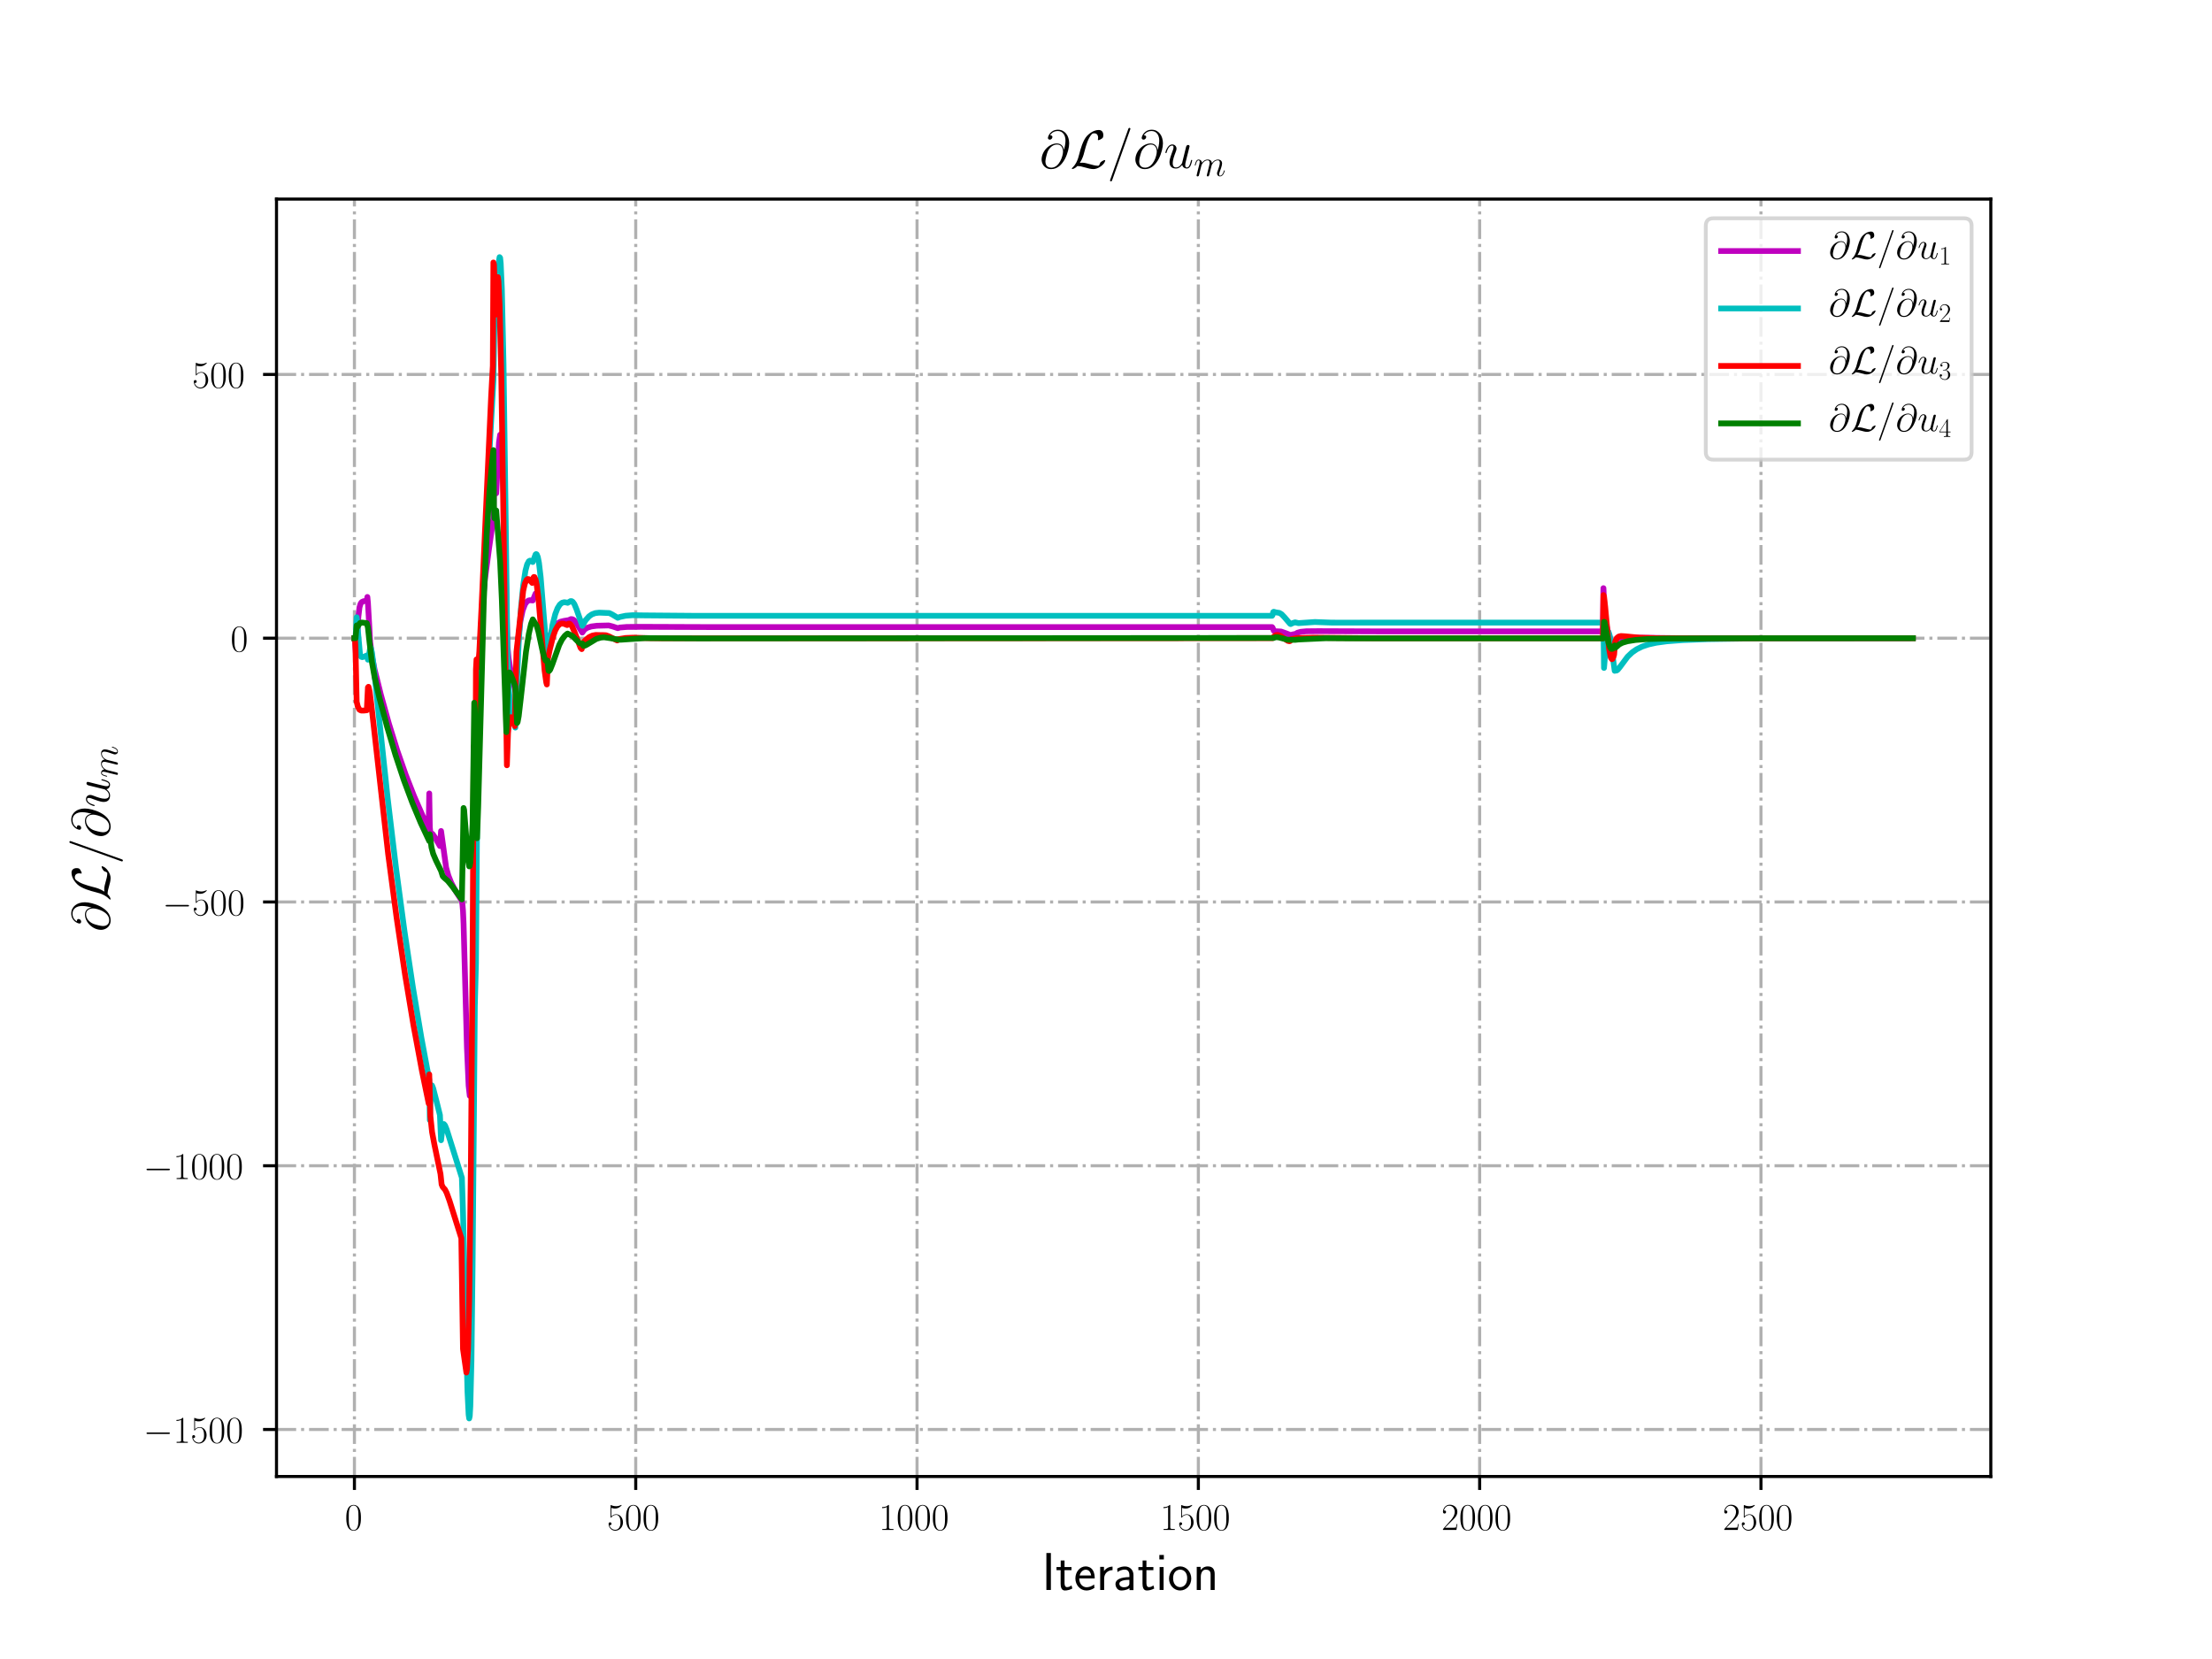 <?xml version="1.0" encoding="utf-8" standalone="no"?>
<!DOCTYPE svg PUBLIC "-//W3C//DTD SVG 1.1//EN"
  "http://www.w3.org/Graphics/SVG/1.1/DTD/svg11.dtd">
<!-- Created with matplotlib (http://matplotlib.org/) -->
<svg height="432pt" version="1.1" viewBox="0 0 576 432" width="576pt" xmlns="http://www.w3.org/2000/svg" xmlns:xlink="http://www.w3.org/1999/xlink">
 <defs>
  <style type="text/css">
*{stroke-linecap:butt;stroke-linejoin:round;}
  </style>
 </defs>
 <g id="figure_1">
  <g id="patch_1">
   <path d="M 0 432 
L 576 432 
L 576 0 
L 0 0 
z
" style="fill:#ffffff;"/>
  </g>
  <g id="axes_1">
   <g id="patch_2">
    <path d="M 72 384.48 
L 518.4 384.48 
L 518.4 51.84 
L 72 51.84 
z
" style="fill:#ffffff;"/>
   </g>
   <g id="matplotlib.axis_1">
    <g id="xtick_1">
     <g id="line2d_1">
      <path clip-path="url(#p2f418c4c5f)" d="M 92.291 384.48 
L 92.291 51.84 
" style="fill:none;stroke:#b0b0b0;stroke-dasharray:5.12,1.28,0.8,1.28;stroke-dashoffset:0;stroke-width:0.8;"/>
     </g>
     <g id="line2d_2">
      <defs>
       <path d="M 0 0 
L 0 3.5 
" id="m1ead30169d" style="stroke:#000000;stroke-width:0.8;"/>
      </defs>
      <g>
       <use style="stroke:#000000;stroke-width:0.8;" x="92.291" xlink:href="#m1ead30169d" y="384.48"/>
      </g>
     </g>
     <g id="text_1">
      <!-- $0$ -->
      <defs>
       <path d="M 42 31.641 
C 42 37.75 41.906 48.125 37.703 56.109 
C 34 63.109 28.094 65.594 22.906 65.594 
C 18.094 65.594 12 63.406 8.203 56.203 
C 4.203 48.719 3.797 39.438 3.797 31.641 
C 3.797 25.953 3.906 17.281 7 9.672 
C 11.297 -0.609 19 -2 22.906 -2 
C 27.5 -2 34.5 -0.109 38.594 9.375 
C 41.594 16.281 42 24.359 42 31.641 
z
M 22.906 -0.406 
C 16.5 -0.406 12.703 5.078 11.297 12.688 
C 10.203 18.562 10.203 27.156 10.203 32.75 
C 10.203 40.438 10.203 46.828 11.5 52.922 
C 13.406 61.391 19 64 22.906 64 
C 27 64 32.297 61.297 34.203 53.125 
C 35.5 47.438 35.594 40.734 35.594 32.75 
C 35.594 26.25 35.594 18.266 34.406 12.375 
C 32.297 1.484 26.406 -0.406 22.906 -0.406 
z
" id="CMR17-48"/>
      </defs>
      <g transform="translate(89.8 398.398)scale(0.1 -0.1)">
       <use transform="scale(0.996)" xlink:href="#CMR17-48"/>
      </g>
     </g>
    </g>
    <g id="xtick_2">
     <g id="line2d_3">
      <path clip-path="url(#p2f418c4c5f)" d="M 165.543 384.48 
L 165.543 51.84 
" style="fill:none;stroke:#b0b0b0;stroke-dasharray:5.12,1.28,0.8,1.28;stroke-dashoffset:0;stroke-width:0.8;"/>
     </g>
     <g id="line2d_4">
      <g>
       <use style="stroke:#000000;stroke-width:0.8;" x="165.543" xlink:href="#m1ead30169d" y="384.48"/>
      </g>
     </g>
     <g id="text_2">
      <!-- $500$ -->
      <defs>
       <path d="M 11.406 57.688 
C 12.406 57.281 16.5 56 20.703 56 
C 30 56 35.094 61.109 38 64.062 
C 38 64.953 38 65.5 37.406 65.5 
C 37.297 65.5 37.094 65.5 36.297 65.047 
C 32.797 63.406 28.703 62.078 23.703 62.078 
C 20.703 62.078 16.203 62.484 11.297 64.672 
C 10.203 65.172 10 65.172 9.906 65.172 
C 9.406 65.172 9.297 65.062 9.297 63.078 
L 9.297 34.422 
C 9.297 32.641 9.297 32.141 10.297 32.141 
C 10.797 32.141 11 32.344 11.5 33.031 
C 14.703 37.516 19.094 39.406 24.094 39.406 
C 27.594 39.406 35.094 37.219 35.094 20.141 
C 35.094 16.953 35.094 11.172 32.094 6.578 
C 29.594 2.484 25.703 0.391 21.406 0.391 
C 14.797 0.391 8.094 5 6.297 12.719 
C 6.703 12.609 7.5 12.422 7.906 12.422 
C 9.203 12.422 11.703 13.125 11.703 16.219 
C 11.703 18.906 9.797 20 7.906 20 
C 5.594 20 4.094 18.594 4.094 15.797 
C 4.094 7.094 11 -2 21.594 -2 
C 31.906 -2 41.703 6.875 41.703 19.75 
C 41.703 31.719 33.906 41 24.203 41 
C 19.094 41 14.797 39.109 11.406 35.531 
z
" id="CMR17-53"/>
      </defs>
      <g transform="translate(158.071 398.398)scale(0.1 -0.1)">
       <use transform="scale(0.996)" xlink:href="#CMR17-53"/>
       <use transform="translate(45.69 0)scale(0.996)" xlink:href="#CMR17-48"/>
       <use transform="translate(91.381 0)scale(0.996)" xlink:href="#CMR17-48"/>
      </g>
     </g>
    </g>
    <g id="xtick_3">
     <g id="line2d_5">
      <path clip-path="url(#p2f418c4c5f)" d="M 238.796 384.48 
L 238.796 51.84 
" style="fill:none;stroke:#b0b0b0;stroke-dasharray:5.12,1.28,0.8,1.28;stroke-dashoffset:0;stroke-width:0.8;"/>
     </g>
     <g id="line2d_6">
      <g>
       <use style="stroke:#000000;stroke-width:0.8;" x="238.796" xlink:href="#m1ead30169d" y="384.48"/>
      </g>
     </g>
     <g id="text_3">
      <!-- $1000$ -->
      <defs>
       <path d="M 26.594 63.406 
C 26.594 65.5 26.5 65.5 25.094 65.5 
C 21.203 61.188 15.297 59.797 9.703 59.797 
C 9.406 59.797 8.906 59.797 8.797 59.5 
C 8.703 59.297 8.703 59.094 8.703 57 
C 11.797 57 17 57.594 21 59.984 
L 21 7.203 
C 21 3.688 20.797 2.5 12.203 2.5 
L 9.203 2.5 
L 9.203 0 
C 14 0 19 0 23.797 0 
C 28.594 0 33.594 0 38.406 0 
L 38.406 2.5 
L 35.406 2.5 
C 26.797 2.5 26.594 3.594 26.594 7.156 
z
" id="CMR17-49"/>
      </defs>
      <g transform="translate(228.833 398.398)scale(0.1 -0.1)">
       <use transform="scale(0.996)" xlink:href="#CMR17-49"/>
       <use transform="translate(45.69 0)scale(0.996)" xlink:href="#CMR17-48"/>
       <use transform="translate(91.381 0)scale(0.996)" xlink:href="#CMR17-48"/>
       <use transform="translate(137.071 0)scale(0.996)" xlink:href="#CMR17-48"/>
      </g>
     </g>
    </g>
    <g id="xtick_4">
     <g id="line2d_7">
      <path clip-path="url(#p2f418c4c5f)" d="M 312.048 384.48 
L 312.048 51.84 
" style="fill:none;stroke:#b0b0b0;stroke-dasharray:5.12,1.28,0.8,1.28;stroke-dashoffset:0;stroke-width:0.8;"/>
     </g>
     <g id="line2d_8">
      <g>
       <use style="stroke:#000000;stroke-width:0.8;" x="312.048" xlink:href="#m1ead30169d" y="384.48"/>
      </g>
     </g>
     <g id="text_4">
      <!-- $1500$ -->
      <g transform="translate(302.085 398.398)scale(0.1 -0.1)">
       <use transform="scale(0.996)" xlink:href="#CMR17-49"/>
       <use transform="translate(45.69 0)scale(0.996)" xlink:href="#CMR17-53"/>
       <use transform="translate(91.381 0)scale(0.996)" xlink:href="#CMR17-48"/>
       <use transform="translate(137.071 0)scale(0.996)" xlink:href="#CMR17-48"/>
      </g>
     </g>
    </g>
    <g id="xtick_5">
     <g id="line2d_9">
      <path clip-path="url(#p2f418c4c5f)" d="M 385.3 384.48 
L 385.3 51.84 
" style="fill:none;stroke:#b0b0b0;stroke-dasharray:5.12,1.28,0.8,1.28;stroke-dashoffset:0;stroke-width:0.8;"/>
     </g>
     <g id="line2d_10">
      <g>
       <use style="stroke:#000000;stroke-width:0.8;" x="385.3" xlink:href="#m1ead30169d" y="384.48"/>
      </g>
     </g>
     <g id="text_5">
      <!-- $2000$ -->
      <defs>
       <path d="M 41.703 15.453 
L 39.906 15.453 
C 38.906 8.375 38.094 7.172 37.703 6.562 
C 37.203 5.766 30 5.766 28.594 5.766 
L 9.406 5.766 
C 13 9.672 20 16.75 28.5 24.953 
C 34.594 30.734 41.703 37.531 41.703 47.422 
C 41.703 59.219 32.297 66 21.797 66 
C 10.797 66 4.094 56.312 4.094 47.344 
C 4.094 43.438 7 42.938 8.203 42.938 
C 9.203 42.938 12.203 43.547 12.203 47.031 
C 12.203 50.109 9.594 51 8.203 51 
C 7.594 51 7 50.906 6.594 50.703 
C 8.5 59.219 14.297 63.406 20.406 63.406 
C 29.094 63.406 34.797 56.516 34.797 47.422 
C 34.797 38.734 29.703 31.25 24 24.75 
L 4.094 2.281 
L 4.094 0 
L 39.297 0 
z
" id="CMR17-50"/>
      </defs>
      <g transform="translate(375.338 398.398)scale(0.1 -0.1)">
       <use transform="scale(0.996)" xlink:href="#CMR17-50"/>
       <use transform="translate(45.69 0)scale(0.996)" xlink:href="#CMR17-48"/>
       <use transform="translate(91.381 0)scale(0.996)" xlink:href="#CMR17-48"/>
       <use transform="translate(137.071 0)scale(0.996)" xlink:href="#CMR17-48"/>
      </g>
     </g>
    </g>
    <g id="xtick_6">
     <g id="line2d_11">
      <path clip-path="url(#p2f418c4c5f)" d="M 458.553 384.48 
L 458.553 51.84 
" style="fill:none;stroke:#b0b0b0;stroke-dasharray:5.12,1.28,0.8,1.28;stroke-dashoffset:0;stroke-width:0.8;"/>
     </g>
     <g id="line2d_12">
      <g>
       <use style="stroke:#000000;stroke-width:0.8;" x="458.553" xlink:href="#m1ead30169d" y="384.48"/>
      </g>
     </g>
     <g id="text_6">
      <!-- $2500$ -->
      <g transform="translate(448.59 398.398)scale(0.1 -0.1)">
       <use transform="scale(0.996)" xlink:href="#CMR17-50"/>
       <use transform="translate(45.69 0)scale(0.996)" xlink:href="#CMR17-53"/>
       <use transform="translate(91.381 0)scale(0.996)" xlink:href="#CMR17-48"/>
       <use transform="translate(137.071 0)scale(0.996)" xlink:href="#CMR17-48"/>
      </g>
     </g>
    </g>
    <g id="text_7">
     <!-- Iteration -->
     <defs>
      <path d="M 17.094 69 
L 8.703 69 
L 8.703 0 
L 17.094 0 
z
" id="CMSS17-73"/>
      <path d="M 16.703 37 
L 29.703 37 
L 29.703 42.766 
L 16.703 42.766 
L 16.703 55 
L 9.594 55 
L 9.594 42.766 
L 1.703 42.766 
L 1.703 37 
L 9.406 37 
L 9.406 11.703 
C 9.406 6 10.703 -1 17.297 -1 
C 22.297 -1 26.906 0.391 31.297 2.688 
L 29.703 8.562 
C 27.297 6.469 24.406 5.266 21.297 5.266 
C 16.906 5.266 16.703 10.875 16.703 13.375 
z
" id="CMSS17-116"/>
      <path d="M 39.094 21.516 
C 39.094 24.844 38.906 31.297 35.703 36.641 
C 32.203 42.391 26.5 44 22.203 44 
C 11.797 44 3 34.188 3 21.484 
C 3 9.094 12.094 -1 23.594 -1 
C 28.094 -1 33.594 0.297 38.594 3.875 
C 38.594 4.281 38.406 6.469 38.297 6.562 
C 38.297 6.766 38 9.844 38 10.25 
C 33.203 6.359 27.703 5.078 23.703 5.078 
C 17.297 5.078 10.406 10.422 10.094 21.516 
z
M 10.906 27 
C 12.203 32.562 16.594 37.828 22.203 37.828 
C 23.703 37.828 30.703 37.828 32.5 27 
z
" id="CMSS17-101"/>
      <path d="M 14.906 21.297 
C 14.906 30.703 21.797 37 30.594 37 
L 30.594 43.578 
C 24.203 43.578 18.203 40.391 14.594 35.203 
L 14.594 43.094 
L 7.5 43.094 
L 7.5 0 
L 14.906 0 
z
" id="CMSS17-114"/>
      <path d="M 37.594 27.984 
C 37.594 37.375 30.906 43.875 21.906 43.875 
C 17.5 43.875 12.703 43.078 7.203 39.891 
L 7.797 33.359 
C 10.297 35.125 14.594 38 21.797 38 
C 26.906 38 30 34.062 30 27.844 
L 30 24 
C 14 24 4 19.344 4 11.344 
C 4 7.203 6.5 -1 14.797 -1 
C 16.297 -1 24.406 -1 30.203 3.391 
L 30.203 -0.297 
L 37.594 -0.297 
z
M 30 12.75 
C 30 10.953 30 8.562 27 6.781 
C 24.406 5.078 21.094 5.078 19.703 5.078 
C 14.703 5.078 11.297 7.984 11.297 11.625 
C 11.297 18.922 26.906 18.922 30 18.922 
z
" id="CMSS17-97"/>
      <path d="M 15.297 65.359 
L 6.906 65.359 
L 6.906 57 
L 15.297 57 
z
M 14.797 42.797 
L 7.406 42.797 
L 7.406 0 
L 14.797 0 
z
" id="CMSS17-105"/>
      <path d="M 44.203 21.188 
C 44.203 34 34.703 44 23.5 44 
C 12 44 2.703 33.703 2.703 21.188 
C 2.703 8.5 12.297 -1 23.406 -1 
C 34.797 -1 44.203 8.797 44.203 21.188 
z
M 23.5 5.266 
C 16.406 5.266 10.297 11.078 10.297 22 
C 10.297 33.609 17.406 37.922 23.406 37.922 
C 29.906 37.922 36.594 33.219 36.594 22 
C 36.594 10.672 30.094 5.266 23.5 5.266 
z
" id="CMSS17-111"/>
      <path d="M 40.906 29.328 
C 40.906 35.672 39.406 44 28.094 44 
C 21.703 44 17.5 40.719 14.703 37.328 
L 14.703 43.094 
L 7.406 43.094 
L 7.406 0 
L 15 0 
L 15 24.359 
C 15 30.688 17.406 37.938 24.203 37.938 
C 33 37.938 33.297 32 33.297 28.578 
L 33.297 0 
L 40.906 0 
z
" id="CMSS17-110"/>
     </defs>
     <g transform="translate(271.264 414.022)scale(0.14 -0.14)">
      <use transform="scale(0.996)" xlink:href="#CMSS17-73"/>
      <use transform="translate(25.784 0)scale(0.996)" xlink:href="#CMSS17-116"/>
      <use transform="translate(59.615 0)scale(0.996)" xlink:href="#CMSS17-101"/>
      <use transform="translate(101.254 0)scale(0.996)" xlink:href="#CMSS17-114"/>
      <use transform="translate(133.164 0)scale(0.996)" xlink:href="#CMSS17-97"/>
      <use transform="translate(178.086 0)scale(0.996)" xlink:href="#CMSS17-116"/>
      <use transform="translate(211.918 0)scale(0.996)" xlink:href="#CMSS17-105"/>
      <use transform="translate(234.098 0)scale(0.996)" xlink:href="#CMSS17-111"/>
      <use transform="translate(280.942 0)scale(0.996)" xlink:href="#CMSS17-110"/>
     </g>
    </g>
   </g>
   <g id="matplotlib.axis_2">
    <g id="ytick_1">
     <g id="line2d_13">
      <path clip-path="url(#p2f418c4c5f)" d="M 72 372.241 
L 518.4 372.241 
" style="fill:none;stroke:#b0b0b0;stroke-dasharray:5.12,1.28,0.8,1.28;stroke-dashoffset:0;stroke-width:0.8;"/>
     </g>
     <g id="line2d_14">
      <defs>
       <path d="M 0 0 
L -3.5 0 
" id="mc959949b3d" style="stroke:#000000;stroke-width:0.8;"/>
      </defs>
      <g>
       <use style="stroke:#000000;stroke-width:0.8;" x="72" xlink:href="#mc959949b3d" y="372.241"/>
      </g>
     </g>
     <g id="text_8">
      <!-- $-1500$ -->
      <defs>
       <path d="M 65.906 23 
C 67.594 23 69.406 23 69.406 25 
C 69.406 27 67.594 27 65.906 27 
L 11.797 27 
C 10.094 27 8.297 27 8.297 25 
C 8.297 23 10.094 23 11.797 23 
z
" id="CMSY10-0"/>
      </defs>
      <g transform="translate(37.326 375.7)scale(0.1 -0.1)">
       <use transform="scale(0.996)" xlink:href="#CMSY10-0"/>
       <use transform="translate(77.487 0)scale(0.996)" xlink:href="#CMR17-49"/>
       <use transform="translate(123.178 0)scale(0.996)" xlink:href="#CMR17-53"/>
       <use transform="translate(168.868 0)scale(0.996)" xlink:href="#CMR17-48"/>
       <use transform="translate(214.559 0)scale(0.996)" xlink:href="#CMR17-48"/>
      </g>
     </g>
    </g>
    <g id="ytick_2">
     <g id="line2d_15">
      <path clip-path="url(#p2f418c4c5f)" d="M 72 303.556 
L 518.4 303.556 
" style="fill:none;stroke:#b0b0b0;stroke-dasharray:5.12,1.28,0.8,1.28;stroke-dashoffset:0;stroke-width:0.8;"/>
     </g>
     <g id="line2d_16">
      <g>
       <use style="stroke:#000000;stroke-width:0.8;" x="72" xlink:href="#mc959949b3d" y="303.556"/>
      </g>
     </g>
     <g id="text_9">
      <!-- $-1000$ -->
      <g transform="translate(37.326 307.015)scale(0.1 -0.1)">
       <use transform="scale(0.996)" xlink:href="#CMSY10-0"/>
       <use transform="translate(77.487 0)scale(0.996)" xlink:href="#CMR17-49"/>
       <use transform="translate(123.178 0)scale(0.996)" xlink:href="#CMR17-48"/>
       <use transform="translate(168.868 0)scale(0.996)" xlink:href="#CMR17-48"/>
       <use transform="translate(214.559 0)scale(0.996)" xlink:href="#CMR17-48"/>
      </g>
     </g>
    </g>
    <g id="ytick_3">
     <g id="line2d_17">
      <path clip-path="url(#p2f418c4c5f)" d="M 72 234.871 
L 518.4 234.871 
" style="fill:none;stroke:#b0b0b0;stroke-dasharray:5.12,1.28,0.8,1.28;stroke-dashoffset:0;stroke-width:0.8;"/>
     </g>
     <g id="line2d_18">
      <g>
       <use style="stroke:#000000;stroke-width:0.8;" x="72" xlink:href="#mc959949b3d" y="234.871"/>
      </g>
     </g>
     <g id="text_10">
      <!-- $-500$ -->
      <g transform="translate(42.307 238.33)scale(0.1 -0.1)">
       <use transform="scale(0.996)" xlink:href="#CMSY10-0"/>
       <use transform="translate(77.487 0)scale(0.996)" xlink:href="#CMR17-53"/>
       <use transform="translate(123.178 0)scale(0.996)" xlink:href="#CMR17-48"/>
       <use transform="translate(168.868 0)scale(0.996)" xlink:href="#CMR17-48"/>
      </g>
     </g>
    </g>
    <g id="ytick_4">
     <g id="line2d_19">
      <path clip-path="url(#p2f418c4c5f)" d="M 72 166.185 
L 518.4 166.185 
" style="fill:none;stroke:#b0b0b0;stroke-dasharray:5.12,1.28,0.8,1.28;stroke-dashoffset:0;stroke-width:0.8;"/>
     </g>
     <g id="line2d_20">
      <g>
       <use style="stroke:#000000;stroke-width:0.8;" x="72" xlink:href="#mc959949b3d" y="166.185"/>
      </g>
     </g>
     <g id="text_11">
      <!-- $0$ -->
      <g transform="translate(60.019 169.645)scale(0.1 -0.1)">
       <use transform="scale(0.996)" xlink:href="#CMR17-48"/>
      </g>
     </g>
    </g>
    <g id="ytick_5">
     <g id="line2d_21">
      <path clip-path="url(#p2f418c4c5f)" d="M 72 97.5 
L 518.4 97.5 
" style="fill:none;stroke:#b0b0b0;stroke-dasharray:5.12,1.28,0.8,1.28;stroke-dashoffset:0;stroke-width:0.8;"/>
     </g>
     <g id="line2d_22">
      <g>
       <use style="stroke:#000000;stroke-width:0.8;" x="72" xlink:href="#mc959949b3d" y="97.5"/>
      </g>
     </g>
     <g id="text_12">
      <!-- $500$ -->
      <g transform="translate(50.056 100.959)scale(0.1 -0.1)">
       <use transform="scale(0.996)" xlink:href="#CMR17-53"/>
       <use transform="translate(45.69 0)scale(0.996)" xlink:href="#CMR17-48"/>
       <use transform="translate(91.381 0)scale(0.996)" xlink:href="#CMR17-48"/>
      </g>
     </g>
    </g>
    <g id="text_13">
     <!-- $\partial \mathcal{L}/ \partial u_{m}$ -->
     <defs>
      <path d="M 45.406 33.516 
C 44.797 39.125 41.297 45.859 32.297 45.859 
C 18.203 45.859 3.797 31.516 3.797 15.562 
C 3.797 9.438 8 -2.094 21.594 -2.094 
C 45.203 -2.094 55.297 32.297 55.297 46 
C 55.297 60.406 47.203 71.5 34.406 71.5 
C 19.906 71.5 15.594 58.797 15.594 56.094 
C 15.594 55.203 16.203 53 19 53 
C 22.5 53 24 56.203 24 57.906 
C 24 61 20.906 61 19.594 61 
C 23.703 68.406 31.297 69.094 34 69.094 
C 42.797 69.094 48.406 62.109 48.406 50.969 
C 48.406 44.578 46.5 37.188 45.5 33.516 
z
M 21.906 0.594 
C 12.5 0.594 10.906 8.031 10.906 12.25 
C 10.906 16.656 13.703 27 15.203 30.703 
C 16.5 33.719 22.203 43.859 32.594 43.859 
C 41.703 43.859 43.797 35.922 43.797 30.516 
C 43.797 23.078 37.297 0.594 21.906 0.594 
z
" id="CMMI12-64"/>
      <path d="M 18 9.531 
C 23.406 17.984 25.094 24.406 26.406 29.734 
C 29.906 43.594 33.703 55.656 39.906 62.578 
C 41.094 63.906 41.906 64.797 45.094 64.797 
C 52 64.797 52.203 57.875 52.203 56.453 
C 52.203 54.656 51.703 53.234 51.703 52.734 
C 51.703 52.031 52.297 52.031 52.406 52.031 
C 54 52.031 56.703 53.141 59.203 54.953 
C 61 56.359 61.906 57.359 61.906 61.469 
C 61.906 66.891 59.094 71 53.5 71 
C 50.297 71 41.5 70.203 31.703 60.25 
C 23.703 52.016 19 33.938 17.094 26.406 
C 15.297 19.5 14.5 16.375 11.5 10.344 
C 10.797 9.156 8.203 4.734 6.797 3.422 
C 4.094 0.922 3.094 -0.891 3.094 -1.391 
C 3.094 -1.594 3.297 -2 4 -2 
C 4.406 -2 6.5 -1.594 9.094 0.078 
C 10.797 1.062 11 1.25 13.297 3.609 
C 18.297 3.609 21.797 2.703 28.094 0.906 
C 33.203 -0.5 38.297 -2 43.406 -2 
C 51.5 -2 59.703 4.125 62.906 8.531 
C 64.906 11.234 65.5 13.75 65.5 14.047 
C 65.5 14.75 64.906 14.75 64.797 14.75 
C 63.203 14.75 60.797 13.656 59.094 12.438 
C 56.406 10.734 56.203 10.141 55.594 8.422 
C 55.094 6.812 54.5 6.016 54.094 5.406 
C 53.297 4.203 53.203 4.203 51.703 4.203 
C 46.906 4.203 41.906 5.719 35.297 7.516 
C 32.5 8.312 27 9.938 22 9.938 
C 20.703 9.938 19.297 9.828 18 9.531 
z
" id="CMSY10-76"/>
      <path d="M 42.906 71.281 
C 42.906 71.391 43.5 72.906 43.5 73.094 
C 43.5 74.297 42.5 75 41.703 75 
C 41.203 75 40.297 75 39.5 72.797 
L 6 -21.297 
C 6 -21.406 5.406 -22.891 5.406 -23.094 
C 5.406 -24.297 6.406 -25 7.203 -25 
C 7.797 -25 8.703 -24.891 9.406 -22.797 
z
" id="CMMI12-61"/>
      <path d="M 34.094 5.781 
C 35.406 0.203 40.203 -1 42.594 -1 
C 45.797 -1 48.203 1.094 49.797 4.484 
C 51.5 8.078 52.797 13.969 52.797 14.266 
C 52.797 14.766 52.406 15.172 51.797 15.172 
C 50.906 15.172 50.797 14.672 50.406 13.172 
C 48.594 6.281 46.797 1 42.797 1 
C 39.797 1 39.797 4.297 39.797 5.594 
C 39.797 7.891 40.094 8.875 41.094 13.078 
C 41.797 15.766 42.5 18.453 43.094 21.25 
L 47.203 37.516 
C 47.906 40.016 47.906 40.219 47.906 40.516 
C 47.906 42.016 46.703 43.016 45.203 43.016 
C 42.297 43.016 41.594 40.516 41 38.016 
C 40 34.125 34.594 12.672 33.906 9.188 
C 33.797 9.188 29.906 1 22.594 1 
C 17.406 1 16.406 5.484 16.406 9.188 
C 16.406 14.875 19.203 22.844 21.797 29.531 
C 23 32.734 23.5 34.031 23.5 36.016 
C 23.5 40.312 20.406 44 15.594 44 
C 6.406 44 2.703 29.531 2.703 28.734 
C 2.703 28.344 3.094 27.844 3.797 27.844 
C 4.703 27.844 4.797 28.234 5.203 29.625 
C 7.594 38.141 11.5 41.906 15.297 41.906 
C 16.297 41.906 17.906 41.906 17.906 38.719 
C 17.906 36.125 16.797 33.234 15.297 29.438 
C 10.906 17.562 10.406 13.766 10.406 10.781 
C 10.406 0.594 18.094 -1 22.203 -1 
C 28.594 -1 32.094 3.391 34.094 5.781 
z
" id="CMMI12-117"/>
      <path d="M 20.594 29.234 
C 20.797 29.844 23.297 34.828 27 38.016 
C 29.594 40.406 33 42.016 36.906 42.016 
C 40.906 42.016 42.297 39.016 42.297 35.031 
C 42.297 34.422 42.297 32.438 41.094 27.734 
L 38.594 17.469 
C 37.797 14.469 35.906 7.078 35.703 5.984 
C 35.297 4.484 34.703 1.891 34.703 1.5 
C 34.703 0.094 35.797 -1 37.297 -1 
C 40.297 -1 40.797 1.297 41.703 4.891 
L 47.703 28.734 
C 47.906 29.531 53.094 42.016 64.094 42.016 
C 68.094 42.016 69.5 39.016 69.5 35.031 
C 69.5 29.438 65.594 18.562 63.406 12.578 
C 62.5 10.172 62 8.875 62 7.078 
C 62 2.594 65.094 -1 69.906 -1 
C 79.203 -1 82.703 13.672 82.703 14.266 
C 82.703 14.766 82.297 15.172 81.703 15.172 
C 80.797 15.172 80.703 14.875 80.203 13.172 
C 77.906 5.188 74.203 1 70.203 1 
C 69.203 1 67.594 1 67.594 4.203 
C 67.594 6.812 68.797 10 69.203 11.094 
C 71 15.906 75.5 27.703 75.5 33.516 
C 75.5 39.5 72 44 64.406 44 
C 57.703 44 52.297 40.219 48.297 34.328 
C 48 39.719 44.703 44 37.203 44 
C 28.297 44 23.594 37.734 21.797 35.234 
C 21.5 40.906 17.406 44 13 44 
C 10.094 44 7.797 42.609 5.906 38.812 
C 4.094 35.219 2.703 29.141 2.703 28.734 
C 2.703 28.344 3.094 27.844 3.797 27.844 
C 4.594 27.844 4.703 27.938 5.297 30.234 
C 6.797 36.125 8.703 42.016 12.703 42.016 
C 15 42.016 15.797 40.406 15.797 37.422 
C 15.797 35.219 14.797 31.328 14.094 28.234 
L 11.297 17.469 
C 10.906 15.562 9.797 11.078 9.297 9.281 
C 8.594 6.688 7.5 2 7.5 1.5 
C 7.5 0.094 8.594 -1 10.094 -1 
C 11.297 -1 12.703 -0.406 13.5 1.094 
C 13.703 1.594 14.594 5.094 15.094 7.078 
L 17.297 16.062 
z
" id="CMMI12-109"/>
     </defs>
     <g transform="translate(30.614 242.659)rotate(-90)scale(0.14 -0.14)">
      <use transform="translate(0 14.944)scale(0.996)" xlink:href="#CMMI12-64"/>
      <use transform="translate(56.916 14.944)scale(0.996)" xlink:href="#CMSY10-76"/>
      <use transform="translate(125.63 14.944)scale(0.996)" xlink:href="#CMMI12-61"/>
      <use transform="translate(174.405 14.944)scale(0.996)" xlink:href="#CMMI12-64"/>
      <use transform="translate(231.321 14.944)scale(0.996)" xlink:href="#CMMI12-117"/>
      <use transform="translate(286.841 0)scale(0.697)" xlink:href="#CMMI12-109"/>
     </g>
    </g>
   </g>
   <g id="line2d_23">
    <path clip-path="url(#p2f418c4c5f)" d="M 92.291 166.185 
L 92.437 166.185 
L 92.73 171.015 
L 93.023 165.872 
L 93.316 160.632 
L 93.609 158.164 
L 93.902 157.173 
L 94.195 156.783 
L 94.635 156.569 
L 95.514 156.409 
L 95.661 155.445 
L 95.807 156.948 
L 96.393 167.161 
L 96.833 170.784 
L 97.565 174.449 
L 99.177 180.919 
L 101.228 188.307 
L 103.425 195.384 
L 105.623 201.691 
L 107.82 207.317 
L 110.018 212.336 
L 111.63 215.671 
L 111.776 206.611 
L 111.923 215.407 
L 112.069 216.878 
L 112.362 216.99 
L 112.655 217.173 
L 113.241 218.032 
L 114.56 220.311 
L 114.853 216.39 
L 116.171 225.914 
L 116.757 228.006 
L 117.49 229.838 
L 118.515 231.795 
L 120.127 234.359 
L 120.273 234.576 
L 120.42 235.524 
L 120.566 237.212 
L 120.713 240.502 
L 121.592 272.726 
L 122.031 282.7 
L 122.324 285.341 
L 122.471 285.09 
L 122.617 283.622 
L 122.91 276.542 
L 123.35 251.158 
L 123.643 233.117 
L 123.789 231.108 
L 123.936 226.856 
L 124.229 197.022 
L 124.668 178.098 
L 125.108 166.365 
L 125.694 156.854 
L 126.28 150.83 
L 127.306 143.085 
L 128.478 134.909 
L 128.624 128.064 
L 128.771 126.967 
L 129.21 128.466 
L 129.503 122.868 
L 129.943 115.146 
L 130.236 113.203 
L 130.382 113.387 
L 130.529 114.381 
L 130.822 118.832 
L 131.261 131.349 
L 131.847 156.284 
L 132.14 168.314 
L 132.433 171.416 
L 133.019 174.924 
L 134.045 179.316 
L 134.191 179.896 
L 134.484 173.034 
L 134.924 166.633 
L 135.51 161.751 
L 136.096 158.968 
L 136.682 157.407 
L 137.121 156.748 
L 137.561 156.4 
L 138 156.292 
L 138.733 156.358 
L 139.465 154.554 
L 139.758 154.391 
L 140.051 154.683 
L 140.344 155.456 
L 140.784 157.479 
L 141.517 162.53 
L 142.396 168.662 
L 142.542 169.389 
L 143.275 165.453 
L 143.861 163.987 
L 144.447 163.058 
L 145.179 162.333 
L 145.912 161.915 
L 146.791 161.693 
L 148.109 161.474 
L 148.695 161.203 
L 149.135 161.261 
L 149.574 161.576 
L 150.16 162.352 
L 151.625 164.716 
L 152.211 163.913 
L 152.944 163.462 
L 153.969 163.133 
L 155.434 162.941 
L 158.511 162.864 
L 159.537 163.127 
L 160.855 163.57 
L 161.441 163.404 
L 163.199 163.258 
L 166.862 163.224 
L 184.296 163.289 
L 331.24 163.289 
L 331.387 163.451 
L 331.68 164.231 
L 332.119 164.37 
L 333.584 164.447 
L 334.61 164.808 
L 336.075 165.369 
L 336.661 165.2 
L 337.393 165.054 
L 337.833 164.771 
L 338.712 164.521 
L 340.177 164.382 
L 343.254 164.353 
L 359.223 164.412 
L 417.385 164.412 
L 417.531 153.155 
L 417.824 159.688 
L 418.117 162.094 
L 418.704 164.464 
L 419.436 166.689 
L 419.876 167.505 
L 420.169 167.771 
L 420.462 167.818 
L 420.901 166.72 
L 421.341 166.279 
L 421.927 166.069 
L 422.952 166.017 
L 436.87 166.176 
L 496.791 166.185 
L 496.791 166.185 
" style="fill:none;stroke:#bf00bf;stroke-linecap:square;stroke-width:1.5;"/>
   </g>
   <g id="line2d_24">
    <path clip-path="url(#p2f418c4c5f)" d="M 92.291 166.185 
L 92.437 166.185 
L 92.584 166.185 
L 92.877 160.734 
L 93.756 170.496 
L 94.049 171.025 
L 94.342 171.121 
L 94.928 170.95 
L 95.514 170.679 
L 95.661 170.926 
L 95.807 171.782 
L 95.954 171.442 
L 96.393 168.642 
L 96.54 168.652 
L 96.833 169.809 
L 97.272 173.109 
L 98.591 185.828 
L 100.935 207.764 
L 103.132 226.112 
L 105.33 242.507 
L 107.527 257.157 
L 109.725 270.248 
L 111.776 281.206 
L 111.923 291.661 
L 112.216 282.95 
L 112.362 282.562 
L 112.509 282.66 
L 112.802 283.417 
L 113.681 286.824 
L 114.56 290.363 
L 114.853 296.913 
L 115.292 293.106 
L 115.585 292.698 
L 115.878 293.04 
L 116.318 294.112 
L 117.49 297.836 
L 120.273 306.674 
L 120.566 315.632 
L 121.738 362.442 
L 122.031 368.366 
L 122.178 369.36 
L 122.324 368.703 
L 122.471 366.142 
L 122.764 354.349 
L 123.057 329.782 
L 123.35 296.638 
L 123.643 261.955 
L 123.936 250.831 
L 124.229 213.859 
L 124.668 189.445 
L 125.254 169.558 
L 126.28 142.883 
L 127.452 117.758 
L 128.478 99.126 
L 128.771 82.771 
L 128.917 80.867 
L 129.064 80.505 
L 129.21 81.186 
L 129.65 72.378 
L 129.943 67.867 
L 130.089 66.96 
L 130.236 67.154 
L 130.382 68.548 
L 130.675 75.179 
L 131.115 94.897 
L 131.701 136.662 
L 132.14 171.044 
L 132.433 178.78 
L 132.726 181.956 
L 133.312 184.994 
L 134.191 189.457 
L 134.484 180.353 
L 135.07 167.321 
L 135.656 158.482 
L 136.242 152.407 
L 136.828 148.598 
L 137.268 146.96 
L 137.707 146.154 
L 138 145.99 
L 138.293 146.07 
L 138.733 146.348 
L 139.465 144.375 
L 139.612 144.278 
L 139.758 144.35 
L 140.051 145.056 
L 140.344 146.558 
L 140.784 150.272 
L 141.517 159.326 
L 142.396 170.22 
L 142.542 171.505 
L 143.861 162.792 
L 144.593 159.905 
L 145.179 158.389 
L 145.765 157.45 
L 146.351 156.963 
L 146.937 156.812 
L 147.523 156.899 
L 147.816 156.981 
L 148.549 156.537 
L 148.842 156.537 
L 149.135 156.711 
L 149.574 157.325 
L 150.16 158.745 
L 151.625 162.974 
L 152.504 161.479 
L 153.383 160.501 
L 154.116 159.986 
L 154.995 159.653 
L 156.02 159.537 
L 158.658 159.636 
L 159.39 159.988 
L 160.855 160.872 
L 161.441 160.65 
L 162.906 160.336 
L 164.664 160.203 
L 167.741 160.246 
L 180.633 160.353 
L 331.24 160.352 
L 331.387 160.139 
L 331.533 159.389 
L 331.68 159.302 
L 332.266 159.464 
L 333.145 159.597 
L 333.731 159.946 
L 334.463 160.711 
L 335.928 162.423 
L 336.075 162.509 
L 336.661 162.232 
L 337.247 162.058 
L 338.126 162.258 
L 342.375 161.969 
L 346.477 162.119 
L 348.235 162.135 
L 360.834 162.123 
L 417.531 162.122 
L 417.678 173.927 
L 418.411 165.439 
L 418.704 164.518 
L 418.85 164.558 
L 419.143 165.46 
L 419.583 168.24 
L 420.462 174.685 
L 420.608 174.545 
L 420.901 174.626 
L 421.194 174.462 
L 421.78 173.755 
L 423.831 170.993 
L 425.003 169.885 
L 426.175 169.075 
L 427.64 168.355 
L 429.252 167.814 
L 431.303 167.36 
L 434.087 166.983 
L 438.189 166.674 
L 444.635 166.434 
L 455.623 166.269 
L 478.331 166.195 
L 498.109 166.187 
L 498.109 166.187 
" style="fill:none;stroke:#00bfbf;stroke-linecap:square;stroke-width:1.5;"/>
   </g>
   <g id="line2d_25">
    <path clip-path="url(#p2f418c4c5f)" d="M 92.291 166.185 
L 92.437 166.185 
L 92.584 169.188 
L 92.877 182.752 
L 93.17 183.981 
L 93.609 184.81 
L 94.049 185.033 
L 94.781 185.025 
L 95.514 184.948 
L 95.807 179 
L 95.954 178.836 
L 96.247 180.049 
L 96.686 183.44 
L 101.081 222.453 
L 103.279 238.993 
L 105.476 253.779 
L 107.674 266.998 
L 109.871 278.814 
L 111.63 287.357 
L 111.776 279.778 
L 112.069 290.628 
L 112.509 294.777 
L 113.095 297.916 
L 114.706 305.704 
L 114.999 308.434 
L 115.292 309.111 
L 115.878 309.762 
L 116.318 310.632 
L 117.05 312.658 
L 120.127 322.418 
L 120.566 351.269 
L 121.445 357.405 
L 121.592 356.612 
L 121.885 351.051 
L 122.178 338.639 
L 122.617 303.727 
L 123.057 250.248 
L 123.35 194.363 
L 123.496 197.261 
L 123.643 209.235 
L 123.789 210.692 
L 123.936 174.341 
L 124.082 171.713 
L 124.375 173.804 
L 124.522 173.229 
L 124.815 169.701 
L 125.401 157.992 
L 127.892 103.279 
L 128.331 95.271 
L 128.478 68.353 
L 128.624 68.861 
L 129.064 81.925 
L 129.503 72.379 
L 129.65 72.162 
L 129.796 73.302 
L 130.089 79.319 
L 130.529 97.391 
L 131.115 136.224 
L 131.994 199.277 
L 132.287 190.876 
L 132.58 187.594 
L 132.873 186.756 
L 133.019 186.748 
L 133.312 187.126 
L 133.752 188.185 
L 134.045 189.074 
L 134.484 169.746 
L 136.242 153.806 
L 136.682 151.95 
L 137.121 150.99 
L 137.414 150.768 
L 137.707 150.823 
L 138 151.107 
L 138.586 151.793 
L 138.879 150.444 
L 139.026 150.241 
L 139.172 150.265 
L 139.465 150.906 
L 139.758 152.299 
L 140.198 155.733 
L 140.93 164.176 
L 141.81 174.596 
L 142.249 177.717 
L 142.396 178.234 
L 142.689 171.45 
L 143.128 169.293 
L 144.007 165.792 
L 144.593 164.147 
L 145.179 163.092 
L 145.765 162.533 
L 146.205 162.371 
L 146.791 162.408 
L 147.67 162.765 
L 147.963 162.429 
L 148.256 162.395 
L 148.549 162.563 
L 148.988 163.146 
L 149.574 164.472 
L 151.186 168.725 
L 151.479 169.025 
L 151.772 167.416 
L 152.358 166.785 
L 153.383 165.922 
L 154.262 165.504 
L 155.141 165.342 
L 156.313 165.376 
L 157.193 165.386 
L 157.779 165.419 
L 158.511 165.672 
L 160.709 166.775 
L 161.002 166.437 
L 162.906 166.128 
L 164.811 166.048 
L 169.206 166.173 
L 172.429 166.218 
L 207.297 166.218 
L 331.387 166.165 
L 331.826 165.665 
L 332.266 165.38 
L 332.705 165.339 
L 333.291 165.515 
L 334.024 165.99 
L 335.342 166.883 
L 335.782 166.975 
L 335.928 166.926 
L 336.221 166.446 
L 337.686 166.151 
L 339.151 166.114 
L 342.082 166.049 
L 357.172 166.207 
L 417.385 166.208 
L 417.531 154.951 
L 417.678 155.286 
L 417.971 157.893 
L 418.997 168.886 
L 419.436 171.182 
L 419.729 171.649 
L 419.876 171.588 
L 420.169 170.962 
L 420.315 170.44 
L 420.608 166.938 
L 421.048 166.121 
L 421.487 165.767 
L 422.073 165.623 
L 423.099 165.684 
L 426.908 166.051 
L 431.303 166.173 
L 443.17 166.195 
L 498.109 166.185 
L 498.109 166.185 
" style="fill:none;stroke:#ff0000;stroke-linecap:square;stroke-width:1.5;"/>
   </g>
   <g id="line2d_26">
    <path clip-path="url(#p2f418c4c5f)" d="M 92.291 166.185 
L 92.437 166.185 
L 92.584 166.185 
L 92.877 162.857 
L 93.023 163.326 
L 93.316 162.852 
L 93.756 162.225 
L 94.195 162.109 
L 95.368 162.249 
L 95.514 162.272 
L 95.807 163.407 
L 96.247 167.433 
L 96.833 172.325 
L 97.565 176.412 
L 98.737 181.464 
L 100.788 189.206 
L 102.986 196.607 
L 105.183 203.202 
L 107.381 209.084 
L 109.578 214.331 
L 111.776 219.015 
L 111.923 217.245 
L 112.362 220.69 
L 112.802 222.347 
L 113.534 224.065 
L 114.853 226.77 
L 115.292 228.171 
L 115.732 228.621 
L 116.611 229.39 
L 117.783 230.836 
L 120.273 234.197 
L 120.713 210.4 
L 120.859 210.898 
L 121.299 216.609 
L 121.885 224.079 
L 122.178 225.596 
L 122.324 225.485 
L 122.471 224.676 
L 122.764 220.61 
L 123.057 214.608 
L 123.496 182.991 
L 123.643 184.586 
L 123.936 197.271 
L 124.082 216.996 
L 124.229 218.278 
L 124.522 210.036 
L 125.987 156.307 
L 126.72 139.503 
L 127.452 127.979 
L 128.185 119.832 
L 128.478 117.202 
L 128.624 131.745 
L 128.771 134.969 
L 128.917 135 
L 129.21 132.918 
L 130.236 146.264 
L 130.675 156.057 
L 131.847 190.643 
L 131.994 187.364 
L 132.287 176.407 
L 132.58 175.102 
L 132.726 175.145 
L 133.019 175.66 
L 133.898 177.939 
L 134.191 178.81 
L 134.631 188.272 
L 134.777 188.062 
L 135.07 186.509 
L 135.656 181.45 
L 136.975 169.686 
L 137.707 165.03 
L 138.293 162.444 
L 138.733 161.286 
L 139.758 162.971 
L 140.198 164.48 
L 141.223 169.268 
L 141.81 171.459 
L 142.103 172.034 
L 142.396 172.143 
L 142.542 172.005 
L 142.835 174.656 
L 142.982 174.732 
L 143.275 174.365 
L 143.861 172.897 
L 145.619 167.946 
L 146.351 166.519 
L 147.084 165.543 
L 147.67 165.044 
L 147.816 164.976 
L 149.135 165.652 
L 150.014 166.593 
L 150.893 167.433 
L 151.332 167.591 
L 151.625 167.552 
L 151.918 168.182 
L 152.211 168.167 
L 152.797 167.877 
L 155.288 166.37 
L 156.46 166.019 
L 157.339 165.951 
L 158.804 166.164 
L 160.562 166.474 
L 161.002 166.572 
L 161.588 166.59 
L 167.887 166.169 
L 181.805 166.239 
L 331.68 166.126 
L 332.119 165.932 
L 332.852 165.954 
L 333.877 166.218 
L 335.342 166.597 
L 337.247 166.616 
L 338.126 166.522 
L 345.305 166.188 
L 350.872 166.226 
L 388.817 166.223 
L 417.531 166.223 
L 417.678 161.917 
L 417.824 161.961 
L 418.85 167.372 
L 419.29 168.616 
L 419.583 168.966 
L 419.876 168.952 
L 420.169 168.628 
L 420.462 168.068 
L 420.608 168.682 
L 420.901 168.46 
L 421.634 167.807 
L 422.513 167.358 
L 423.831 166.974 
L 425.882 166.646 
L 428.959 166.413 
L 434.233 166.273 
L 447.858 166.203 
L 498.109 166.185 
L 498.109 166.185 
" style="fill:none;stroke:#008000;stroke-linecap:square;stroke-width:1.5;"/>
   </g>
   <g id="patch_3">
    <path d="M 72 384.48 
L 72 51.84 
" style="fill:none;stroke:#000000;stroke-linecap:square;stroke-linejoin:miter;stroke-width:0.8;"/>
   </g>
   <g id="patch_4">
    <path d="M 518.4 384.48 
L 518.4 51.84 
" style="fill:none;stroke:#000000;stroke-linecap:square;stroke-linejoin:miter;stroke-width:0.8;"/>
   </g>
   <g id="patch_5">
    <path d="M 72 384.48 
L 518.4 384.48 
" style="fill:none;stroke:#000000;stroke-linecap:square;stroke-linejoin:miter;stroke-width:0.8;"/>
   </g>
   <g id="patch_6">
    <path d="M 72 51.84 
L 518.4 51.84 
" style="fill:none;stroke:#000000;stroke-linecap:square;stroke-linejoin:miter;stroke-width:0.8;"/>
   </g>
   <g id="text_14">
    <!-- $\partial \mathcal{L}/ \partial u_{m}$ -->
    <g transform="translate(270.701 45.84)scale(0.14 -0.14)">
     <use transform="translate(0 14.944)scale(0.996)" xlink:href="#CMMI12-64"/>
     <use transform="translate(56.916 14.944)scale(0.996)" xlink:href="#CMSY10-76"/>
     <use transform="translate(125.63 14.944)scale(0.996)" xlink:href="#CMMI12-61"/>
     <use transform="translate(174.405 14.944)scale(0.996)" xlink:href="#CMMI12-64"/>
     <use transform="translate(231.321 14.944)scale(0.996)" xlink:href="#CMMI12-117"/>
     <use transform="translate(286.841 0)scale(0.697)" xlink:href="#CMMI12-109"/>
    </g>
   </g>
   <g id="legend_1">
    <g id="patch_7">
     <path d="M 446.187 119.691 
L 511.4 119.691 
Q 513.4 119.691 513.4 117.691 
L 513.4 58.84 
Q 513.4 56.84 511.4 56.84 
L 446.187 56.84 
Q 444.187 56.84 444.187 58.84 
L 444.187 117.691 
Q 444.187 119.691 446.187 119.691 
z
" style="fill:#ffffff;opacity:0.8;stroke:#cccccc;stroke-linejoin:miter;"/>
    </g>
    <g id="line2d_27">
     <path d="M 448.187 65.365 
L 468.187 65.365 
" style="fill:none;stroke:#bf00bf;stroke-linecap:square;stroke-width:1.5;"/>
    </g>
    <g id="line2d_28"/>
    <g id="text_15">
     <!-- $\partial \mathcal{L}/ \partial u_{1}$ -->
     <g transform="translate(476.187 68.865)scale(0.1 -0.1)">
      <use transform="translate(0 14.944)scale(0.996)" xlink:href="#CMMI12-64"/>
      <use transform="translate(56.916 14.944)scale(0.996)" xlink:href="#CMSY10-76"/>
      <use transform="translate(125.63 14.944)scale(0.996)" xlink:href="#CMMI12-61"/>
      <use transform="translate(174.405 14.944)scale(0.996)" xlink:href="#CMMI12-64"/>
      <use transform="translate(231.321 14.944)scale(0.996)" xlink:href="#CMMI12-117"/>
      <use transform="translate(286.841 0)scale(0.697)" xlink:href="#CMR17-49"/>
     </g>
    </g>
    <g id="line2d_29">
     <path d="M 448.187 80.328 
L 468.187 80.328 
" style="fill:none;stroke:#00bfbf;stroke-linecap:square;stroke-width:1.5;"/>
    </g>
    <g id="line2d_30"/>
    <g id="text_16">
     <!-- $\partial \mathcal{L}/ \partial u_{2}$ -->
     <g transform="translate(476.187 83.828)scale(0.1 -0.1)">
      <use transform="translate(0 14.944)scale(0.996)" xlink:href="#CMMI12-64"/>
      <use transform="translate(56.916 14.944)scale(0.996)" xlink:href="#CMSY10-76"/>
      <use transform="translate(125.63 14.944)scale(0.996)" xlink:href="#CMMI12-61"/>
      <use transform="translate(174.405 14.944)scale(0.996)" xlink:href="#CMMI12-64"/>
      <use transform="translate(231.321 14.944)scale(0.996)" xlink:href="#CMMI12-117"/>
      <use transform="translate(286.841 0)scale(0.697)" xlink:href="#CMR17-50"/>
     </g>
    </g>
    <g id="line2d_31">
     <path d="M 448.187 95.291 
L 468.187 95.291 
" style="fill:none;stroke:#ff0000;stroke-linecap:square;stroke-width:1.5;"/>
    </g>
    <g id="line2d_32"/>
    <g id="text_17">
     <!-- $\partial \mathcal{L}/ \partial u_{3}$ -->
     <defs>
      <path d="M 22.094 33.703 
C 31 33.703 34.906 25.969 34.906 17.031 
C 34.906 5 28.5 0.391 22.703 0.391 
C 17.406 0.391 8.797 3.031 6.094 10.828 
C 6.594 10.625 7.094 10.625 7.594 10.625 
C 10 10.625 11.797 12.219 11.797 14.812 
C 11.797 17.703 9.594 19 7.594 19 
C 5.906 19 3.297 18.203 3.297 14.469 
C 3.297 5.234 12.297 -2 22.906 -2 
C 34 -2 42.5 6.719 42.5 16.953 
C 42.5 26.672 34.5 33.703 25 34.797 
C 32.594 36.375 39.906 43.062 39.906 52.016 
C 39.906 59.688 32 65.297 23 65.297 
C 13.906 65.297 5.906 59.828 5.906 52.016 
C 5.906 48.594 8.5 48 9.797 48 
C 11.906 48 13.703 49.297 13.703 51.891 
C 13.703 54.469 11.906 55.766 9.797 55.766 
C 9.406 55.766 8.906 55.766 8.5 55.578 
C 11.406 61.859 19.297 63 22.797 63 
C 26.297 63 32.906 61.328 32.906 51.875 
C 32.906 49.109 32.5 44.188 29.094 39.844 
C 26.094 36 22.703 36 19.406 35.688 
C 18.906 35.688 16.594 35.453 16.203 35.453 
C 15.5 35.359 15.094 35.266 15.094 34.5 
C 15.094 33.797 15.203 33.703 17.203 33.703 
z
" id="CMR17-51"/>
     </defs>
     <g transform="translate(476.187 98.791)scale(0.1 -0.1)">
      <use transform="translate(0 14.944)scale(0.996)" xlink:href="#CMMI12-64"/>
      <use transform="translate(56.916 14.944)scale(0.996)" xlink:href="#CMSY10-76"/>
      <use transform="translate(125.63 14.944)scale(0.996)" xlink:href="#CMMI12-61"/>
      <use transform="translate(174.405 14.944)scale(0.996)" xlink:href="#CMMI12-64"/>
      <use transform="translate(231.321 14.944)scale(0.996)" xlink:href="#CMMI12-117"/>
      <use transform="translate(286.841 0)scale(0.697)" xlink:href="#CMR17-51"/>
     </g>
    </g>
    <g id="line2d_33">
     <path d="M 448.187 110.253 
L 468.187 110.253 
" style="fill:none;stroke:#008000;stroke-linecap:square;stroke-width:1.5;"/>
    </g>
    <g id="line2d_34"/>
    <g id="text_18">
     <!-- $\partial \mathcal{L}/ \partial u_{4}$ -->
     <defs>
      <path d="M 33.594 64.406 
C 33.594 66.5 33.5 66.5 31.703 66.5 
L 2 19.594 
L 2 17 
L 27.797 17 
L 27.797 7.141 
C 27.797 3.5 27.594 2.5 20.594 2.5 
L 18.703 2.5 
L 18.703 0 
C 21.906 0 27.297 0 30.703 0 
C 34.094 0 39.5 0 42.703 0 
L 42.703 2.5 
L 40.797 2.5 
C 33.797 2.5 33.594 3.5 33.594 7.141 
L 33.594 17 
L 43.797 17 
L 43.797 19.594 
L 33.594 19.594 
z
M 28.094 57.859 
L 28.094 19.594 
L 4 19.594 
z
" id="CMR17-52"/>
     </defs>
     <g transform="translate(476.187 113.753)scale(0.1 -0.1)">
      <use transform="translate(0 14.944)scale(0.996)" xlink:href="#CMMI12-64"/>
      <use transform="translate(56.916 14.944)scale(0.996)" xlink:href="#CMSY10-76"/>
      <use transform="translate(125.63 14.944)scale(0.996)" xlink:href="#CMMI12-61"/>
      <use transform="translate(174.405 14.944)scale(0.996)" xlink:href="#CMMI12-64"/>
      <use transform="translate(231.321 14.944)scale(0.996)" xlink:href="#CMMI12-117"/>
      <use transform="translate(286.841 0)scale(0.697)" xlink:href="#CMR17-52"/>
     </g>
    </g>
   </g>
  </g>
 </g>
 <defs>
  <clipPath id="p2f418c4c5f">
   <rect height="332.64" width="446.4" x="72" y="51.84"/>
  </clipPath>
 </defs>
</svg>
